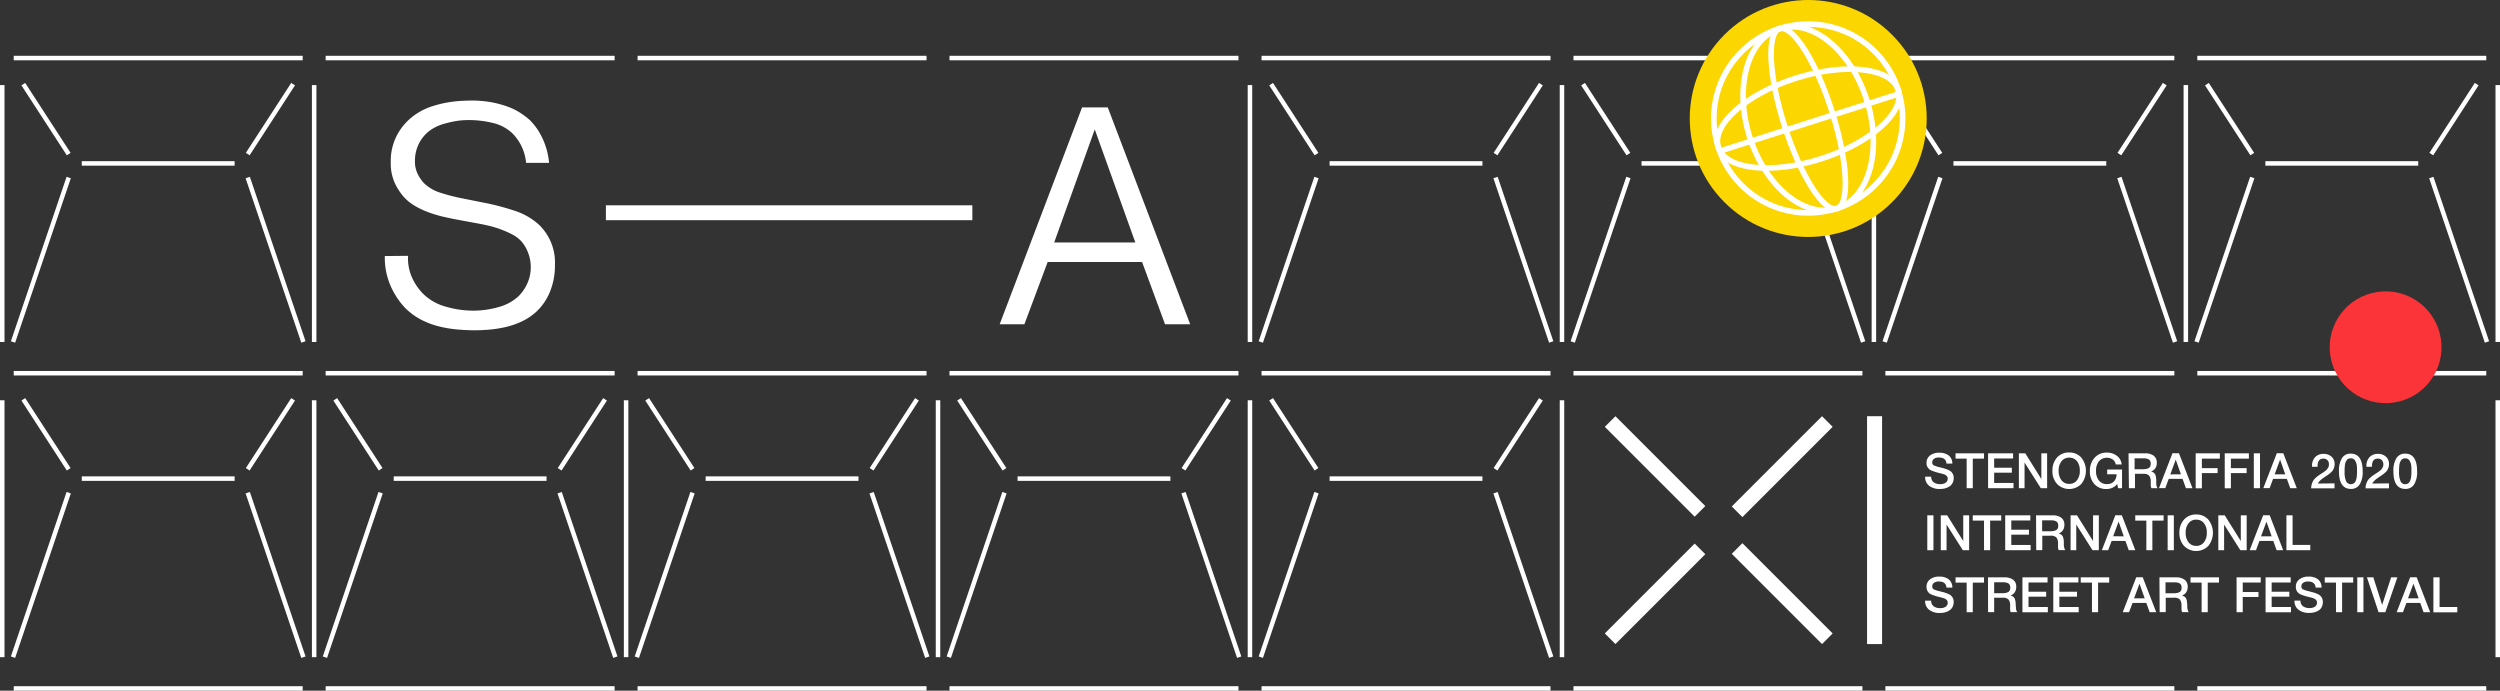 <svg xmlns="http://www.w3.org/2000/svg" viewBox="0 0 1112 307.21"><rect x="0" y="0" width="1112" height="307.21" fill="#333333" stroke="none"/><defs><style>.cls-1,.cls-5{fill:none;stroke:#fff;stroke-miterlimit:10;}.cls-1{stroke-width:2px;}.cls-2{fill:#fff;}.cls-3{fill:#fb3439;}.cls-4{fill:#fcd600;}.cls-5{stroke-width:2.5px;}</style></defs><title>Ресурс 18</title><g id="Слой_2" data-name="Слой 2"><g id="содержание"><line class="cls-1" x1="134.63" y1="25.82" x2="6.11" y2="25.82"/><line class="cls-1" x1="273.38" y1="25.82" x2="144.85" y2="25.82"/><line class="cls-1" x1="412.12" y1="25.82" x2="283.6" y2="25.82"/><line class="cls-1" x1="550.87" y1="25.82" x2="422.34" y2="25.82"/><line class="cls-1" x1="1" y1="37.84" x2="1" y2="152.11"/><line class="cls-1" x1="36.38" y1="72.69" x2="104.36" y2="72.69"/><line class="cls-1" x1="30.56" y1="68.54" x2="10.37" y2="37.43"/><line class="cls-1" x1="30.56" y1="78.96" x2="5.79" y2="152.11"/><line class="cls-1" x1="139.74" y1="37.84" x2="139.74" y2="152.11"/><line class="cls-1" x1="110.19" y1="68.54" x2="130.37" y2="37.43"/><line class="cls-1" x1="110.19" y1="78.96" x2="134.96" y2="152.11"/><line class="cls-1" x1="134.63" y1="166.01" x2="6.11" y2="166.01"/><line class="cls-1" x1="273.38" y1="166.01" x2="144.85" y2="166.01"/><line class="cls-1" x1="412.12" y1="166.01" x2="283.6" y2="166.01"/><line class="cls-1" x1="550.87" y1="166.01" x2="422.34" y2="166.01"/><line class="cls-1" x1="555.98" y1="37.84" x2="555.98" y2="152.11"/><line class="cls-1" x1="1" y1="178.04" x2="1" y2="292.31"/><line class="cls-1" x1="36.38" y1="212.89" x2="104.36" y2="212.89"/><line class="cls-1" x1="30.56" y1="208.74" x2="10.37" y2="177.62"/><line class="cls-1" x1="30.56" y1="219.15" x2="5.79" y2="292.31"/><line class="cls-1" x1="139.74" y1="178.04" x2="139.74" y2="292.31"/><line class="cls-1" x1="110.19" y1="208.74" x2="130.37" y2="177.62"/><line class="cls-1" x1="110.19" y1="219.15" x2="134.96" y2="292.31"/><line class="cls-1" x1="175.13" y1="212.89" x2="243.1" y2="212.89"/><line class="cls-1" x1="169.3" y1="208.74" x2="149.12" y2="177.62"/><line class="cls-1" x1="169.3" y1="219.15" x2="144.53" y2="292.31"/><line class="cls-1" x1="278.49" y1="178.04" x2="278.49" y2="292.31"/><line class="cls-1" x1="248.93" y1="208.74" x2="269.12" y2="177.62"/><line class="cls-1" x1="248.93" y1="219.15" x2="273.7" y2="292.31"/><line class="cls-1" x1="313.87" y1="212.89" x2="381.85" y2="212.89"/><line class="cls-1" x1="308.04" y1="208.74" x2="287.86" y2="177.62"/><line class="cls-1" x1="308.04" y1="219.15" x2="283.27" y2="292.31"/><line class="cls-1" x1="417.23" y1="178.04" x2="417.23" y2="292.31"/><line class="cls-1" x1="387.68" y1="208.74" x2="407.86" y2="177.62"/><line class="cls-1" x1="387.68" y1="219.15" x2="412.45" y2="292.31"/><line class="cls-1" x1="134.63" y1="306.21" x2="6.11" y2="306.21"/><line class="cls-1" x1="273.38" y1="306.21" x2="144.85" y2="306.21"/><line class="cls-1" x1="412.12" y1="306.21" x2="283.6" y2="306.21"/><line class="cls-1" x1="550.87" y1="306.21" x2="422.34" y2="306.21"/><line class="cls-1" x1="452.62" y1="212.89" x2="520.59" y2="212.89"/><line class="cls-1" x1="446.79" y1="208.74" x2="426.6" y2="177.62"/><line class="cls-1" x1="446.79" y1="219.15" x2="422.02" y2="292.31"/><line class="cls-1" x1="555.98" y1="178.04" x2="555.98" y2="292.31"/><line class="cls-1" x1="526.42" y1="208.74" x2="546.61" y2="177.62"/><line class="cls-1" x1="526.42" y1="219.15" x2="551.19" y2="292.31"/><line class="cls-1" x1="689.66" y1="25.82" x2="561.13" y2="25.82"/><line class="cls-1" x1="828.4" y1="25.82" x2="699.88" y2="25.82"/><line class="cls-1" x1="967.15" y1="25.82" x2="838.62" y2="25.82"/><line class="cls-1" x1="1105.89" y1="25.82" x2="977.37" y2="25.82"/><line class="cls-1" x1="591.41" y1="72.69" x2="659.38" y2="72.69"/><line class="cls-1" x1="585.58" y1="68.54" x2="565.39" y2="37.43"/><line class="cls-1" x1="585.58" y1="78.96" x2="560.81" y2="152.11"/><line class="cls-1" x1="694.77" y1="37.84" x2="694.77" y2="152.11"/><line class="cls-1" x1="665.21" y1="68.54" x2="685.4" y2="37.43"/><line class="cls-1" x1="665.21" y1="78.96" x2="689.98" y2="152.11"/><line class="cls-1" x1="730.15" y1="72.69" x2="798.13" y2="72.69"/><line class="cls-1" x1="724.32" y1="68.54" x2="704.14" y2="37.43"/><line class="cls-1" x1="724.32" y1="78.96" x2="699.55" y2="152.11"/><line class="cls-1" x1="833.51" y1="37.84" x2="833.51" y2="152.11"/><line class="cls-1" x1="803.96" y1="68.54" x2="824.14" y2="37.43"/><line class="cls-1" x1="803.96" y1="78.96" x2="828.73" y2="152.11"/><line class="cls-1" x1="868.9" y1="72.69" x2="936.87" y2="72.69"/><line class="cls-1" x1="863.07" y1="68.54" x2="842.88" y2="37.43"/><line class="cls-1" x1="863.07" y1="78.96" x2="838.3" y2="152.11"/><line class="cls-1" x1="972.26" y1="37.84" x2="972.26" y2="152.11"/><line class="cls-1" x1="942.7" y1="68.54" x2="962.88" y2="37.43"/><line class="cls-1" x1="942.7" y1="78.96" x2="967.47" y2="152.11"/><line class="cls-1" x1="1007.64" y1="72.69" x2="1075.62" y2="72.69"/><line class="cls-1" x1="1001.81" y1="68.54" x2="981.63" y2="37.43"/><line class="cls-1" x1="1001.81" y1="78.96" x2="977.04" y2="152.11"/><line class="cls-1" x1="1111" y1="37.84" x2="1111" y2="152.11"/><line class="cls-1" x1="1081.44" y1="68.54" x2="1101.63" y2="37.43"/><line class="cls-1" x1="1081.44" y1="78.96" x2="1106.21" y2="152.11"/><line class="cls-1" x1="689.66" y1="166.01" x2="561.13" y2="166.01"/><line class="cls-1" x1="828.4" y1="166.01" x2="699.88" y2="166.01"/><line class="cls-1" x1="967.15" y1="166.01" x2="838.62" y2="166.01"/><line class="cls-1" x1="1105.89" y1="166.01" x2="977.37" y2="166.01"/><line class="cls-1" x1="591.41" y1="212.89" x2="659.38" y2="212.89"/><line class="cls-1" x1="585.58" y1="208.74" x2="565.39" y2="177.62"/><line class="cls-1" x1="585.58" y1="219.15" x2="560.81" y2="292.31"/><line class="cls-1" x1="694.77" y1="178.04" x2="694.77" y2="292.31"/><line class="cls-1" x1="665.21" y1="208.74" x2="685.4" y2="177.62"/><line class="cls-1" x1="665.21" y1="219.15" x2="689.98" y2="292.31"/><line class="cls-1" x1="1111" y1="178.04" x2="1111" y2="292.31"/><line class="cls-1" x1="689.66" y1="306.21" x2="561.13" y2="306.21"/><line class="cls-1" x1="828.4" y1="306.21" x2="699.88" y2="306.21"/><line class="cls-1" x1="967.15" y1="306.21" x2="838.62" y2="306.21"/><line class="cls-1" x1="1105.89" y1="306.21" x2="977.37" y2="306.21"/><path class="cls-2" d="M868.4,206.22h-2.6c-.16-1.82-1.28-2.72-3.37-2.72a3.64,3.64,0,0,0-2.18.57,1.86,1.86,0,0,0-.78,1.58,1.39,1.39,0,0,0,.57,1.29,12.06,12.06,0,0,0,2.56.85l.81.21a16.77,16.77,0,0,1,3.53,1.18,3.67,3.67,0,0,1,2.07,3.46,4.73,4.73,0,0,1-.35,1.85,4.11,4.11,0,0,1-.94,1.39,5,5,0,0,1-1.39.92,7.16,7.16,0,0,1-1.68.54,10.6,10.6,0,0,1-1.81.16,7.56,7.56,0,0,1-4.72-1.39,4.85,4.85,0,0,1-1.81-4.1H859a2.94,2.94,0,0,0,1.11,2.52,4.79,4.79,0,0,0,2.9.81,4.1,4.1,0,0,0,2.45-.64,2.12,2.12,0,0,0,.88-1.8,1.63,1.63,0,0,0-.47-1.2,2.66,2.66,0,0,0-1-.67c-.37-.13-1-.31-1.9-.54l-.24-.07a20.89,20.89,0,0,1-3.81-1.22,3.46,3.46,0,0,1-2-3v-.3a4,4,0,0,1,1.55-3.3,6.55,6.55,0,0,1,4.17-1.23,6.65,6.65,0,0,1,4.12,1.2A4.53,4.53,0,0,1,868.4,206.22Z"/><path class="cls-2" d="M882.49,201.64V204h-5v13.15h-2.72V204h-4.94v-2.36Z"/><path class="cls-2" d="M895.42,201.64v2.29H887v4.12h7.86v2.2H887v4.57h8.6v2.33h-11.3V201.64Z"/><path class="cls-2" d="M910.56,201.64v15.51h-2.81l-7.23-11.41v11.41H898V201.64h2.85l7.14,11.44V201.64Z"/><path class="cls-2" d="M920.4,201.27a6.93,6.93,0,0,1,5.35,2.26,9.38,9.38,0,0,1,0,11.74,7.58,7.58,0,0,1-10.77,0,8.38,8.38,0,0,1-2.06-5.88,8.54,8.54,0,0,1,2-5.83A6.93,6.93,0,0,1,920.4,201.27Zm0,2.29a4.18,4.18,0,0,0-3.42,1.58,6.45,6.45,0,0,0-1.29,4.21,6.67,6.67,0,0,0,1.28,4.29,4.2,4.2,0,0,0,3.47,1.59,4.11,4.11,0,0,0,3.39-1.6,6.6,6.6,0,0,0,1.27-4.25,6.54,6.54,0,0,0-1.27-4.24A4.2,4.2,0,0,0,920.36,203.56Z"/><path class="cls-2" d="M943.88,208.85v8.3h-1.74l-.42-1.85a6,6,0,0,1-4.83,2.22,6.88,6.88,0,0,1-5.31-2.22,8.26,8.26,0,0,1-2-5.79,8.54,8.54,0,0,1,2.05-5.85,7,7,0,0,1,5.53-2.34,7.17,7.17,0,0,1,4.41,1.41,5.33,5.33,0,0,1,2.14,3.86h-2.63a3.32,3.32,0,0,0-1.3-2.19,4.75,4.75,0,0,0-6.17.77,6.57,6.57,0,0,0-1.29,4.29,6.48,6.48,0,0,0,1.3,4.3,4.41,4.41,0,0,0,3.6,1.56,4,4,0,0,0,3.13-1.26,4.59,4.59,0,0,0,1.1-3.12h-4.18v-2.09Z"/><path class="cls-2" d="M946.77,201.64h7.34a6.37,6.37,0,0,1,3.77,1,3.75,3.75,0,0,1,1.46,3.28,4.19,4.19,0,0,1-.67,2.38,3.82,3.82,0,0,1-1.9,1.43,3.09,3.09,0,0,1,1,.39,2.12,2.12,0,0,1,.64.57,2.36,2.36,0,0,1,.38.78,5.13,5.13,0,0,1,.21.84c0,.24.07.55.1,1,0,.1,0,.29,0,.58s0,.49,0,.58,0,.26,0,.49,0,.4,0,.49,0,.23.08.41.07.32.1.42.06.2.11.33a1.28,1.28,0,0,0,.15.31,1.16,1.16,0,0,0,.2.24H957a.72.72,0,0,1-.12-.21,1.57,1.57,0,0,1-.1-.26,1.38,1.38,0,0,1-.06-.26q0-.12-.06-.33a2.63,2.63,0,0,1,0-.33c0-.09,0-.22,0-.4s0-.3,0-.39,0-.24,0-.45,0-.37,0-.46a4.11,4.11,0,0,0-.8-2.6,3.58,3.58,0,0,0-2.6-.71h-3.62v6.4h-2.7Zm2.7,2.23v4.85h3.6a10,10,0,0,0,1.33-.08,5.24,5.24,0,0,0,1.1-.32,1.68,1.68,0,0,0,.85-.75,2.76,2.76,0,0,0,.29-1.33,2.67,2.67,0,0,0-.26-1.23,1.7,1.7,0,0,0-.75-.73,3.73,3.73,0,0,0-1-.33,8.3,8.3,0,0,0-1.2-.08Z"/><path class="cls-2" d="M969.21,201.62l6,15.53h-2.91L970.8,213h-6.15l-1.52,4.12h-2.81l6-15.53Zm.87,9.37-2.31-6.54L965.35,211Z"/><path class="cls-2" d="M987.39,201.64V204h-8v4.23h7v2.2h-7v6.77h-2.75V201.64Z"/><path class="cls-2" d="M1000.3,201.64V204h-8v4.23h7v2.2h-7v6.77h-2.74V201.64Z"/><path class="cls-2" d="M1005.25,201.64v15.51h-2.75V201.64Z"/><path class="cls-2" d="M1015.61,201.62l6,15.53h-2.92L1017.2,213h-6.14l-1.52,4.12h-2.81l6-15.53Zm.87,9.37-2.3-6.54-2.42,6.54Z"/><path class="cls-2" d="M1038.39,215v2.2H1028a7.28,7.28,0,0,1,.89-3.32,4.84,4.84,0,0,1,1-1.22,14.72,14.72,0,0,1,1.19-1c.36-.27.85-.62,1.48-1l.64-.42.71-.48.58-.46a2.55,2.55,0,0,0,.6-.58l.39-.58a2.23,2.23,0,0,0,.34-.76,3.47,3.47,0,0,0,.09-.81,2.58,2.58,0,0,0-.67-1.89,2.4,2.4,0,0,0-1.79-.68,2.93,2.93,0,0,0-1.13.2,2.08,2.08,0,0,0-.76.54,2.56,2.56,0,0,0-.44.84,4.12,4.12,0,0,0-.23,1c0,.3-.06.66-.08,1.06h-2.41v-.39a5.44,5.44,0,0,1,1.38-3.91,4.94,4.94,0,0,1,3.73-1.45,5,5,0,0,1,3.57,1.26,4.31,4.31,0,0,1,1.36,3.32,4.49,4.49,0,0,1-.27,1.56,5.69,5.69,0,0,1-.55,1.2,5.58,5.58,0,0,1-1,1.07c-.48.41-.84.69-1.07.85l-1.29.87q-2.71,1.77-3.26,3.07Z"/><path class="cls-2" d="M1045.6,201.78q5.31,0,5.32,7.9a10.46,10.46,0,0,1-1.33,5.79,4.42,4.42,0,0,1-3.9,2q-5.31,0-5.31-7.82a10.68,10.68,0,0,1,1.32-5.86A4.38,4.38,0,0,1,1045.6,201.78Zm0,2.09a2.38,2.38,0,0,0-1.13.25,1.82,1.82,0,0,0-.77.76,5.8,5.8,0,0,0-.47,1,5.66,5.66,0,0,0-.25,1.3c0,.52-.08,1-.1,1.29s0,.78,0,1.3a10.21,10.21,0,0,0,.66,4.27,2.36,2.36,0,0,0,3.14,1.1,2.32,2.32,0,0,0,.73-.56,2.75,2.75,0,0,0,.48-.87,7,7,0,0,0,.29-1,7.12,7.12,0,0,0,.15-1.11c0-.44.06-.78.07-1s0-.55,0-.93,0-.87,0-1.14,0-.68-.08-1.22a4.62,4.62,0,0,0-.25-1.32,7.91,7.91,0,0,0-.48-1.05,1.93,1.93,0,0,0-.79-.81A2.45,2.45,0,0,0,1045.62,203.87Z"/><path class="cls-2" d="M1062.61,215v2.2H1052.2a6.79,6.79,0,0,1,.28-1.87,8,8,0,0,1,.6-1.45,5.32,5.32,0,0,1,1-1.22c.45-.41.85-.76,1.2-1s.85-.62,1.47-1l.64-.42.71-.48.59-.46a2.77,2.77,0,0,0,.6-.58c.09-.14.22-.34.39-.58a2.23,2.23,0,0,0,.34-.76,3.47,3.47,0,0,0,.09-.81,2.63,2.63,0,0,0-.67-1.89,2.4,2.4,0,0,0-1.79-.68,3,3,0,0,0-1.14.2,2,2,0,0,0-.75.54,2.77,2.77,0,0,0-.45.84,4.63,4.63,0,0,0-.22,1,10,10,0,0,0-.08,1.06h-2.42v-.39a5.41,5.41,0,0,1,1.39-3.91,4.92,4.92,0,0,1,3.73-1.45,5,5,0,0,1,3.57,1.26,4.3,4.3,0,0,1,1.35,3.32,4.48,4.48,0,0,1-.26,1.56,5.69,5.69,0,0,1-.55,1.2,5.38,5.38,0,0,1-1,1.07c-.48.41-.83.69-1.06.85l-1.29.87q-2.71,1.77-3.27,3.07Z"/><path class="cls-2" d="M1069.82,201.78q5.31,0,5.31,7.9a10.37,10.37,0,0,1-1.33,5.79,4.39,4.39,0,0,1-3.89,2q-5.33,0-5.32-7.82a10.59,10.59,0,0,1,1.33-5.86A4.38,4.38,0,0,1,1069.82,201.78Zm0,2.09a2.38,2.38,0,0,0-1.13.25,1.82,1.82,0,0,0-.77.76,5.16,5.16,0,0,0-.47,1,5.66,5.66,0,0,0-.25,1.3c0,.52-.09,1-.1,1.29s0,.78,0,1.3a10.21,10.21,0,0,0,.66,4.27,2.23,2.23,0,0,0,2.12,1.33,2.25,2.25,0,0,0,1-.23,2.44,2.44,0,0,0,.73-.56,3,3,0,0,0,.48-.87,8.7,8.7,0,0,0,.29-1,8.57,8.57,0,0,0,.15-1.11c0-.44.06-.78.07-1s0-.55,0-.93,0-.87,0-1.14,0-.68-.08-1.22a5,5,0,0,0-.25-1.32,7.91,7.91,0,0,0-.48-1.05,1.93,1.93,0,0,0-.79-.81A2.48,2.48,0,0,0,1069.84,203.87Z"/><path class="cls-2" d="M860,229.22v15.51h-2.74V229.22Z"/><path class="cls-2" d="M875.87,229.22v15.51h-2.81l-7.23-11.41v11.41h-2.57V229.22h2.85l7.14,11.44V229.22Z"/><path class="cls-2" d="M890.15,229.22v2.35h-4.94v13.16h-2.72V231.57h-5v-2.35Z"/><path class="cls-2" d="M903.09,229.22v2.29h-8.47v4.11h7.86v2.2h-7.86v4.58h8.6v2.33h-11.3V229.22Z"/><path class="cls-2" d="M905.64,229.22H913a6.37,6.37,0,0,1,3.77,1,3.74,3.74,0,0,1,1.46,3.27,4.15,4.15,0,0,1-.67,2.39,3.76,3.76,0,0,1-1.9,1.42,3,3,0,0,1,1,.4,2.24,2.24,0,0,1,.64.56,2.77,2.77,0,0,1,.39.79,5,5,0,0,1,.2.84c0,.24.07.55.1.94,0,.1,0,.3,0,.59s0,.48,0,.58,0,.26,0,.49,0,.39.06.49,0,.23.07.41.07.32.1.42l.11.32a1.19,1.19,0,0,0,.15.32,1.16,1.16,0,0,0,.2.24h-2.92a2,2,0,0,1-.12-.21,2,2,0,0,1-.1-.26,1.38,1.38,0,0,1-.06-.26q0-.12-.06-.33c0-.14,0-.25,0-.34s0-.21,0-.39,0-.3,0-.39,0-.24,0-.46,0-.37,0-.45a4.08,4.08,0,0,0-.8-2.61,3.61,3.61,0,0,0-2.6-.7h-3.61v6.4h-2.7Zm2.7,2.22v4.86h3.59a8.42,8.42,0,0,0,1.33-.09,5.2,5.2,0,0,0,1.1-.31,1.78,1.78,0,0,0,.85-.75,2.78,2.78,0,0,0,.29-1.33,2.61,2.61,0,0,0-.26-1.23,1.65,1.65,0,0,0-.75-.73,3.79,3.79,0,0,0-1-.33,7.12,7.12,0,0,0-1.21-.09Z"/><path class="cls-2" d="M933.56,229.22v15.51h-2.81l-7.23-11.41v11.41H921V229.22h2.85l7.14,11.44V229.22Z"/><path class="cls-2" d="M943.79,229.2l6,15.53h-2.92l-1.48-4.12h-6.14l-1.53,4.12H934.9l6-15.53Zm.87,9.36L942.35,232l-2.41,6.53Z"/><path class="cls-2" d="M962.37,229.22v2.35h-5v13.16H954.7V231.57h-4.94v-2.35Z"/><path class="cls-2" d="M966.92,229.22v15.51h-2.75V229.22Z"/><path class="cls-2" d="M976.89,228.85a6.89,6.89,0,0,1,5.35,2.26,9.36,9.36,0,0,1,0,11.73,7.56,7.56,0,0,1-10.77,0A8.35,8.35,0,0,1,969.4,237a8.47,8.47,0,0,1,2-5.82A6.9,6.9,0,0,1,976.89,228.85Zm0,2.29a4.18,4.18,0,0,0-3.42,1.58,6.43,6.43,0,0,0-1.28,4.21,6.66,6.66,0,0,0,1.27,4.29,4.21,4.21,0,0,0,3.47,1.59,4.11,4.11,0,0,0,3.39-1.6,6.65,6.65,0,0,0,1.27-4.26,6.52,6.52,0,0,0-1.27-4.23A4.16,4.16,0,0,0,976.85,231.14Z"/><path class="cls-2" d="M999.32,229.22v15.51h-2.81l-7.23-11.41v11.41h-2.57V229.22h2.86l7.14,11.44V229.22Z"/><path class="cls-2" d="M1009.56,229.2l6,15.53h-2.92l-1.48-4.12H1005l-1.53,4.12h-2.81l6-15.53Zm.87,9.36-2.31-6.53-2.42,6.53Z"/><path class="cls-2" d="M1027.61,242.38v2.35H1017V229.22h2.74v13.16Z"/><path class="cls-2" d="M868.4,261.37h-2.6q-.24-2.72-3.37-2.72a3.58,3.58,0,0,0-2.18.58,1.85,1.85,0,0,0-.78,1.58,1.38,1.38,0,0,0,.57,1.28,11.49,11.49,0,0,0,2.56.85l.81.22a16.91,16.91,0,0,1,3.53,1.17A3.68,3.68,0,0,1,869,267.8a4.77,4.77,0,0,1-.35,1.85,4.16,4.16,0,0,1-.94,1.38,5.28,5.28,0,0,1-1.39.93,7.63,7.63,0,0,1-1.68.53,9.67,9.67,0,0,1-1.81.16,7.5,7.5,0,0,1-4.72-1.39,4.83,4.83,0,0,1-1.81-4.09H859a2.9,2.9,0,0,0,1.11,2.51,4.73,4.73,0,0,0,2.9.82,4.1,4.1,0,0,0,2.45-.65,2.09,2.09,0,0,0,.88-1.79,1.64,1.64,0,0,0-.47-1.21,2.76,2.76,0,0,0-1-.66c-.37-.14-1-.32-1.9-.55l-.24-.06a21.74,21.74,0,0,1-3.81-1.22,3.48,3.48,0,0,1-2-3V261a4,4,0,0,1,1.55-3.3,6.55,6.55,0,0,1,4.17-1.23,6.65,6.65,0,0,1,4.12,1.2A4.54,4.54,0,0,1,868.4,261.37Z"/><path class="cls-2" d="M882.49,256.8v2.35h-5v13.16h-2.72V259.15h-4.94V256.8Z"/><path class="cls-2" d="M884.25,256.8h7.34a6.39,6.39,0,0,1,3.77,1,3.76,3.76,0,0,1,1.46,3.28,4.15,4.15,0,0,1-.68,2.39,3.73,3.73,0,0,1-1.89,1.42,3.46,3.46,0,0,1,1,.39,2.59,2.59,0,0,1,.64.57,2.7,2.7,0,0,1,.38.78,6.41,6.41,0,0,1,.21.84c0,.24.07.56.09.95a5.75,5.75,0,0,1,.06.59c0,.29,0,.48,0,.58s0,.25.05.49,0,.39,0,.49,0,.23.08.41a2.72,2.72,0,0,0,.1.41,3,3,0,0,0,.1.33,1.91,1.91,0,0,0,.16.32,2,2,0,0,0,.19.24h-2.92a2,2,0,0,1-.12-.21l-.09-.26c0-.1,0-.18-.07-.26s0-.19,0-.33a3.11,3.11,0,0,1,0-.34c0-.09,0-.22,0-.39s0-.31,0-.39,0-.24,0-.46,0-.37,0-.46a4.07,4.07,0,0,0-.79-2.6,3.64,3.64,0,0,0-2.6-.71H887v6.41h-2.7ZM887,259v4.86h3.59a8.24,8.24,0,0,0,1.33-.09,4.57,4.57,0,0,0,1.1-.32,1.64,1.64,0,0,0,.85-.75,2.64,2.64,0,0,0,.3-1.33,2.54,2.54,0,0,0-.27-1.23,1.66,1.66,0,0,0-.75-.73,3.64,3.64,0,0,0-1-.32,7,7,0,0,0-1.21-.09Z"/><path class="cls-2" d="M910.75,256.8v2.29h-8.47v4.11h7.86v2.2h-7.86V270h8.6v2.34h-11.3V256.8Z"/><path class="cls-2" d="M924.47,256.8v2.29H916v4.11h7.86v2.2H916V270h8.6v2.34H913.3V256.8Z"/><path class="cls-2" d="M938.17,256.8v2.35h-4.94v13.16h-2.72V259.15h-5V256.8Z"/><path class="cls-2" d="M953.09,256.78l6,15.53h-2.92l-1.48-4.12h-6.14L947,272.31H944.2l6-15.53Zm.87,9.36-2.31-6.53-2.42,6.53Z"/><path class="cls-2" d="M960.52,256.8h7.33a6.36,6.36,0,0,1,3.77,1,3.73,3.73,0,0,1,1.46,3.28,4.15,4.15,0,0,1-.67,2.39,3.76,3.76,0,0,1-1.9,1.42,3.24,3.24,0,0,1,1,.39,2.42,2.42,0,0,1,.64.57,2.71,2.71,0,0,1,.39.78,5,5,0,0,1,.2.84c0,.24.07.56.1.95l.06.59c0,.29,0,.48,0,.58s0,.25,0,.49,0,.39.06.49,0,.23.07.41.07.32.1.41l.11.33a1.35,1.35,0,0,0,.15.32l.2.24h-2.92a2,2,0,0,1-.12-.21,2,2,0,0,1-.1-.26,1.58,1.58,0,0,1-.06-.26q0-.12-.06-.33c0-.14,0-.25,0-.34s0-.22,0-.39,0-.31,0-.39,0-.24,0-.46,0-.37,0-.46a4.07,4.07,0,0,0-.8-2.6,3.61,3.61,0,0,0-2.6-.71h-3.61v6.41h-2.7Zm2.7,2.22v4.86h3.59a8.42,8.42,0,0,0,1.33-.09,4.71,4.71,0,0,0,1.1-.32,1.68,1.68,0,0,0,.85-.75,2.76,2.76,0,0,0,.29-1.33,2.67,2.67,0,0,0-.26-1.23,1.66,1.66,0,0,0-.75-.73,3.76,3.76,0,0,0-1-.32,7.12,7.12,0,0,0-1.21-.09Z"/><path class="cls-2" d="M987,256.8v2.35h-5v13.16h-2.72V259.15h-4.94V256.8Z"/><path class="cls-2" d="M1005.57,256.8v2.31h-8v4.22h7v2.2h-7v6.78h-2.74V256.8Z"/><path class="cls-2" d="M1018.9,256.8v2.29h-8.47v4.11h7.86v2.2h-7.86V270h8.6v2.34h-11.3V256.8Z"/><path class="cls-2" d="M1032.62,261.37H1030c-.16-1.81-1.28-2.72-3.38-2.72a3.56,3.56,0,0,0-2.17.58,1.84,1.84,0,0,0-.79,1.58,1.38,1.38,0,0,0,.58,1.28,11.3,11.3,0,0,0,2.56.85l.8.22a16.7,16.7,0,0,1,3.53,1.17,3.68,3.68,0,0,1,2.07,3.47,4.59,4.59,0,0,1-.35,1.85A4,4,0,0,1,1032,271a5.18,5.18,0,0,1-1.4.93,7.39,7.39,0,0,1-1.67.53,9.75,9.75,0,0,1-1.81.16,7.53,7.53,0,0,1-4.73-1.39,4.85,4.85,0,0,1-1.8-4.09h2.67a2.9,2.9,0,0,0,1.11,2.51,4.75,4.75,0,0,0,2.9.82,4.08,4.08,0,0,0,2.45-.65,2.07,2.07,0,0,0,.88-1.79,1.6,1.6,0,0,0-.47-1.21,2.68,2.68,0,0,0-1-.66,19.19,19.19,0,0,0-1.89-.55l-.24-.06a21.74,21.74,0,0,1-3.81-1.22,3.49,3.49,0,0,1-2-3V261a4,4,0,0,1,1.56-3.3,6.55,6.55,0,0,1,4.17-1.23,6.67,6.67,0,0,1,4.12,1.2A4.56,4.56,0,0,1,1032.62,261.37Z"/><path class="cls-2" d="M1046.71,256.8v2.35h-4.94v13.16h-2.72V259.15h-5V256.8Z"/><path class="cls-2" d="M1051.26,256.8v15.51h-2.74V256.8Z"/><path class="cls-2" d="M1052.81,256.8h2.85l3.92,12.26,4-12.26h2.77L1061,272.31h-3Z"/><path class="cls-2" d="M1074.94,256.78l6,15.53H1078l-1.48-4.12h-6.15l-1.52,4.12h-2.81l6-15.53Zm.87,9.36-2.31-6.53-2.42,6.53Z"/><path class="cls-2" d="M1093,270v2.36h-10.63V256.8h2.75V270Z"/><rect class="cls-2" x="830.47" y="185.13" width="6.68" height="101.35"/><rect class="cls-2" x="789.39" y="235.65" width="6.68" height="56.78" transform="translate(45.48 637.88) rotate(-45)"/><rect class="cls-2" x="707.91" y="260.79" width="56.52" height="6.68" transform="translate(28.85 597.91) rotate(-45)"/><rect class="cls-2" x="732.83" y="179.22" width="6.68" height="56.52" transform="translate(68.91 581.32) rotate(-45)"/><rect class="cls-2" x="764.34" y="204.23" width="56.78" height="6.68" transform="translate(85.41 621.34) rotate(-45)"/><path class="cls-2" d="M181.51,113.79a20.89,20.89,0,0,0,2,10.19,25.44,25.44,0,0,0,4.34,6.34,22.91,22.91,0,0,0,10.4,6.07,44,44,0,0,0,12.06,1.79,41.11,41.11,0,0,0,11.44-1.59,21,21,0,0,0,8.95-4.89,19,19,0,0,0,3.86-5.65,17.31,17.31,0,0,0,1.52-7.3,17.07,17.07,0,0,0-1.24-6.48,16.45,16.45,0,0,0-3-5,15.09,15.09,0,0,0-4.21-3.1,46,46,0,0,0-10.33-3.79c-1.61-.37-2.92-.64-3.93-.83l-9.65-1.79q-3-.54-6.33-1.31a55,55,0,0,1-6.55-1.93,37.6,37.6,0,0,1-6.2-2.89,21,21,0,0,1-5.17-4.2,27,27,0,0,1-3.86-6,21.14,21.14,0,0,1-1.79-9.3,24.56,24.56,0,0,1,3.31-13,26,26,0,0,1,8.27-8.61,27.93,27.93,0,0,1,6.82-3.24,48.9,48.9,0,0,1,7-1.73,57,57,0,0,1,6.06-.68c1.79-.09,3.19-.14,4.2-.14a49.24,49.24,0,0,1,9.44.82,43.68,43.68,0,0,1,7.37,2.07,28.18,28.18,0,0,1,5.52,2.83,33.89,33.89,0,0,1,4,3.1c.28.27.83.89,1.66,1.86a27.19,27.19,0,0,1,2.61,3.79,32.17,32.17,0,0,1,4.14,13.23H234a21.3,21.3,0,0,0-6.34-13.37,19.09,19.09,0,0,0-8.61-4.41,44.27,44.27,0,0,0-10.4-1.24c-.56,0-1.43,0-2.62.07A29.24,29.24,0,0,0,202,54a48.5,48.5,0,0,0-4.82,1.17,20.14,20.14,0,0,0-4.62,2,16.18,16.18,0,0,0-5.92,6.13,16.84,16.84,0,0,0-2.07,8.2,12.56,12.56,0,0,0,1.24,5.93,18.69,18.69,0,0,0,2.48,3.72,17.84,17.84,0,0,0,7.51,4.54,78.58,78.58,0,0,0,9.58,2.49L214.44,90a110.77,110.77,0,0,1,14.4,3.72,29.47,29.47,0,0,1,11,6.34,23.28,23.28,0,0,1,7,17.77,30.77,30.77,0,0,1-2.21,11.92,25.07,25.07,0,0,1-6.06,8.89,25.84,25.84,0,0,1-6.62,4.41,36.14,36.14,0,0,1-7.3,2.48,51.86,51.86,0,0,1-7.17,1.1q-3.43.28-6.2.28-3.72,0-7.78-.35a52.77,52.77,0,0,1-8.2-1.37,36.21,36.21,0,0,1-8-3,29,29,0,0,1-7.17-5.3,34.44,34.44,0,0,1-6.06-9,31.15,31.15,0,0,1-2.9-14Z"/><path class="cls-2" d="M269.5,91.32h163v6.62h-163Z"/><path class="cls-2" d="M455.65,144.24h-11l36.65-96.46h11.44l36.65,96.46H518.21L508,116.54H466ZM505,107.86l-18.05-50.3-18.05,50.3Z"/></g><g id="стикеры"><circle class="cls-3" cx="1061.13" cy="154.53" r="24.87" transform="translate(-6.06 259.37) rotate(-13.9)"/><circle class="cls-4" cx="804.3" cy="52.7" r="52.7" transform="translate(198.31 584.16) rotate(-45)"/><circle class="cls-5" cx="804.3" cy="52.7" r="41.99" transform="translate(198.31 584.16) rotate(-45)"/><ellipse class="cls-5" cx="804.3" cy="52.7" rx="27.3" ry="41.99" transform="translate(22.13 247.34) rotate(-17.72)"/><ellipse class="cls-5" cx="804.3" cy="52.7" rx="11.02" ry="41.99" transform="translate(22.13 247.34) rotate(-17.72)"/><ellipse class="cls-5" cx="804.3" cy="52.7" rx="41.99" ry="18.79" transform="translate(22.13 247.34) rotate(-17.72)"/><line class="cls-5" x1="764.87" y1="67.25" x2="844.75" y2="41.71"/></g></g></svg>